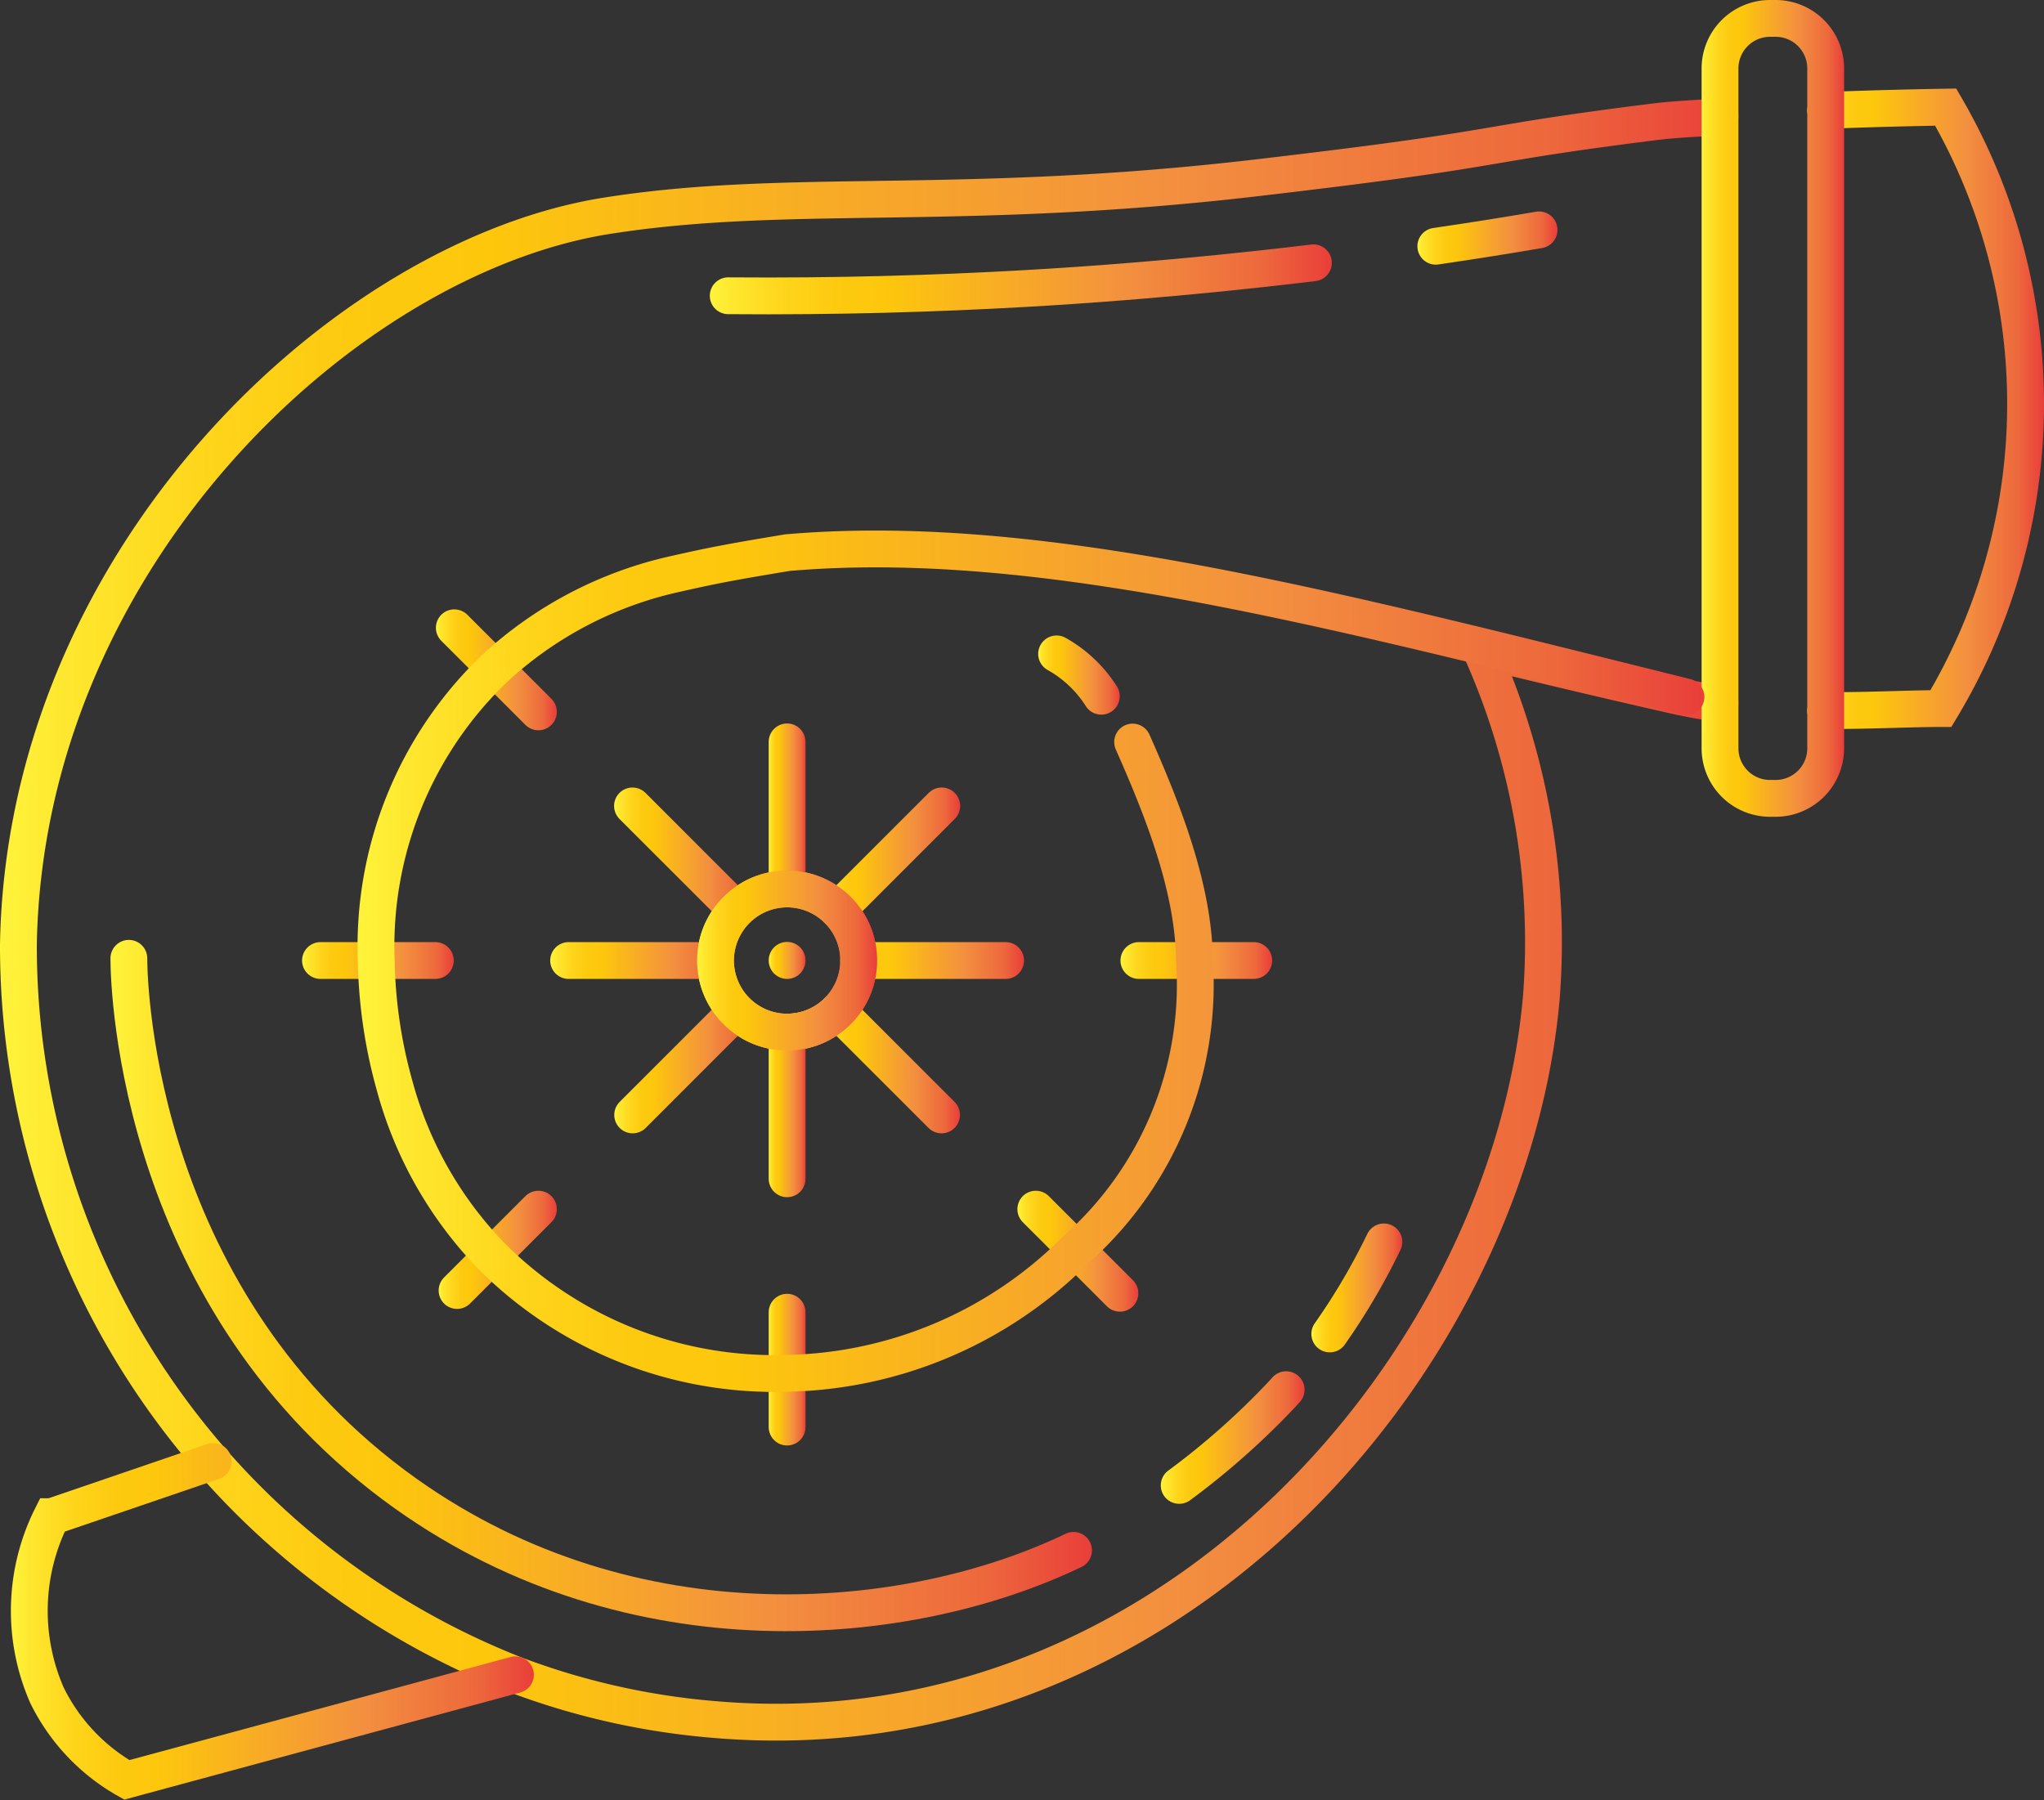 <svg xmlns="http://www.w3.org/2000/svg" xmlns:xlink="http://www.w3.org/1999/xlink" viewBox="0 0 111.04 97.82"><rect x="0" y="0" width="111.04" height="97.82" fill="#333333" stroke="none"/><defs><style>.cls-1,.cls-10,.cls-11,.cls-12,.cls-13,.cls-14,.cls-15,.cls-16,.cls-17,.cls-18,.cls-19,.cls-2,.cls-20,.cls-21,.cls-22,.cls-23,.cls-24,.cls-25,.cls-26,.cls-27,.cls-28,.cls-3,.cls-4,.cls-5,.cls-6,.cls-7,.cls-8,.cls-9{fill:none;stroke-linecap:round;stroke-miterlimit:10;stroke-width:2px;}.cls-1{stroke:url(#Orange_Yellow);}.cls-2{stroke:url(#Orange_Yellow-2);}.cls-3{stroke:url(#Orange_Yellow-3);}.cls-4{stroke:url(#Orange_Yellow-4);}.cls-5{stroke:url(#Orange_Yellow-5);}.cls-6{stroke:url(#Orange_Yellow-6);}.cls-7{stroke:url(#Orange_Yellow-7);}.cls-8{stroke:url(#Orange_Yellow-8);}.cls-9{stroke:url(#Orange_Yellow-9);}.cls-10{stroke:url(#Orange_Yellow-10);}.cls-11{stroke:url(#Orange_Yellow-11);}.cls-12{stroke:url(#Orange_Yellow-12);}.cls-13{stroke:url(#Orange_Yellow-13);}.cls-14{stroke:url(#Orange_Yellow-14);}.cls-15{stroke:url(#Orange_Yellow-16);}.cls-16{stroke:url(#Orange_Yellow-17);}.cls-17{stroke:url(#Orange_Yellow-18);}.cls-18{stroke:url(#Orange_Yellow-19);}.cls-19{stroke:url(#Orange_Yellow-20);}.cls-20{stroke:url(#Orange_Yellow-21);}.cls-21{stroke:url(#Orange_Yellow-24);}.cls-22{stroke:url(#Orange_Yellow-25);}.cls-23{stroke:url(#Orange_Yellow-26);}.cls-24{stroke:url(#Orange_Yellow-27);}.cls-25{stroke:url(#Orange_Yellow-28);}.cls-26{stroke:url(#Orange_Yellow-29);}.cls-27{stroke:url(#Orange_Yellow-30);}.cls-28{stroke:url(#Orange_Yellow-31);}</style><linearGradient id="Orange_Yellow" y1="49.96" x2="94.44" y2="49.96" gradientUnits="userSpaceOnUse"><stop offset="0" stop-color="#fff33b"/><stop offset="0.04" stop-color="#fee72e"/><stop offset="0.12" stop-color="#fed51b"/><stop offset="0.2" stop-color="#fdca10"/><stop offset="0.28" stop-color="#fdc70c"/><stop offset="0.67" stop-color="#f3903f"/><stop offset="0.89" stop-color="#ed683c"/><stop offset="1" stop-color="#e93e3a"/></linearGradient><linearGradient id="Orange_Yellow-2" x1="98.18" y1="22.24" x2="111.04" y2="22.24" xlink:href="#Orange_Yellow"/><linearGradient id="Orange_Yellow-3" x1="37.87" y1="52.19" x2="47.65" y2="52.19" xlink:href="#Orange_Yellow"/><linearGradient id="Orange_Yellow-4" x1="41.76" y1="55.51" x2="46.51" y2="55.51" xlink:href="#Orange_Yellow"/><linearGradient id="Orange_Yellow-5" x1="0.56" y1="88.12" x2="29.04" y2="88.12" xlink:href="#Orange_Yellow"/><linearGradient id="Orange_Yellow-6" x1="33.37" y1="57.76" x2="41.01" y2="57.76" xlink:href="#Orange_Yellow"/><linearGradient id="Orange_Yellow-7" x1="23.83" y1="67.91" x2="30.25" y2="67.91" xlink:href="#Orange_Yellow"/><linearGradient id="Orange_Yellow-8" x1="44.51" y1="46.62" x2="52.16" y2="46.62" xlink:href="#Orange_Yellow"/><linearGradient id="Orange_Yellow-9" x1="41.76" y1="52.19" x2="43.76" y2="52.19" xlink:href="#Orange_Yellow"/><linearGradient id="Orange_Yellow-10" x1="16.41" y1="52.19" x2="24.65" y2="52.19" xlink:href="#Orange_Yellow"/><linearGradient id="Orange_Yellow-11" x1="29.89" y1="52.19" x2="39.87" y2="52.19" xlink:href="#Orange_Yellow"/><linearGradient id="Orange_Yellow-12" x1="60.87" y1="52.19" x2="69.11" y2="52.19" xlink:href="#Orange_Yellow"/><linearGradient id="Orange_Yellow-13" x1="45.65" y1="52.19" x2="55.63" y2="52.19" xlink:href="#Orange_Yellow"/><linearGradient id="Orange_Yellow-14" x1="41.76" y1="44.31" x2="43.76" y2="44.31" xlink:href="#Orange_Yellow"/><linearGradient id="Orange_Yellow-16" x1="41.76" y1="74.42" x2="43.76" y2="74.42" xlink:href="#Orange_Yellow"/><linearGradient id="Orange_Yellow-17" x1="41.76" y1="60.07" x2="43.76" y2="60.07" xlink:href="#Orange_Yellow"/><linearGradient id="Orange_Yellow-18" x1="33.36" y1="46.62" x2="41.01" y2="46.62" xlink:href="#Orange_Yellow"/><linearGradient id="Orange_Yellow-19" x1="23.68" y1="36.4" x2="30.25" y2="36.4" xlink:href="#Orange_Yellow"/><linearGradient id="Orange_Yellow-20" x1="44.51" y1="57.76" x2="52.15" y2="57.76" xlink:href="#Orange_Yellow"/><linearGradient id="Orange_Yellow-21" x1="55.27" y1="67.99" x2="61.84" y2="67.99" xlink:href="#Orange_Yellow"/><linearGradient id="Orange_Yellow-24" x1="92.44" y1="22.19" x2="100.18" y2="22.19" xlink:href="#Orange_Yellow"/><linearGradient id="Orange_Yellow-25" x1="56.4" y1="36.68" x2="60.83" y2="36.68" xlink:href="#Orange_Yellow"/><linearGradient id="Orange_Yellow-26" x1="71.24" y1="69.99" x2="76.18" y2="69.99" xlink:href="#Orange_Yellow"/><linearGradient id="Orange_Yellow-27" x1="63.06" y1="78.09" x2="70.87" y2="78.09" xlink:href="#Orange_Yellow"/><linearGradient id="Orange_Yellow-28" x1="6.01" y1="69.85" x2="59.33" y2="69.85" xlink:href="#Orange_Yellow"/><linearGradient id="Orange_Yellow-29" x1="77" y1="12.94" x2="84.61" y2="12.94" xlink:href="#Orange_Yellow"/><linearGradient id="Orange_Yellow-30" x1="38.56" y1="15.18" x2="72.35" y2="15.18" xlink:href="#Orange_Yellow"/><linearGradient id="Orange_Yellow-31" x1="19.43" y1="52.21" x2="92.59" y2="52.21" xlink:href="#Orange_Yellow"/></defs><g id="Layer_2" data-name="Layer 2"><g id="Layer_2-2" data-name="Layer 2"><path class="cls-1" d="M93.44,6.35c-1.15.08-2.35.12-3.57.27C79.52,7.92,82.53,8,68.11,9.68c-16.12,1.87-25.35.49-35.18,2.05C18.71,14,1.38,30.29,1,51.3A42.55,42.55,0,0,0,28,91,39.82,39.82,0,0,0,38.8,93.43C63.58,95.56,82.06,73.9,83.74,54.11a38.87,38.87,0,0,0-3.29-18.8c3.14.76,6.59,1.59,10.44,2.46.87.2,1.72.35,2.55.47"/><path class="cls-2" d="M99.18,6c2.57-.1,4.77-.15,6.52-.18a32.11,32.11,0,0,1-.26,32.68c-1.7,0-3.83.12-6.26.11"/><path class="cls-3" d="M42.76,56.08a3.89,3.89,0,1,1,2.75-1.14m0-5.5a3.89,3.89,0,1,0,1.14,2.75A3.88,3.88,0,0,0,45.51,49.44Zm0,0a3.89,3.89,0,1,0,1.14,2.75A3.88,3.88,0,0,0,45.51,49.44Z"/><path class="cls-4" d="M45.51,54.94a3.88,3.88,0,0,1-2.75,1.14"/><path class="cls-5" d="M11.58,79.41l-8.78,3a11.44,11.44,0,0,0-.25,9.7,10.67,10.67,0,0,0,4.34,4.6L28,91"/><line class="cls-6" x1="40.01" y1="54.94" x2="34.37" y2="60.58"/><polyline class="cls-7" points="24.83 70.12 26.7 68.25 29.25 65.7"/><line class="cls-8" x1="51.16" y1="43.79" x2="45.51" y2="49.44"/><line class="cls-9" x1="42.76" y1="52.19" x2="42.76" y2="52.18"/><polyline class="cls-10" points="23.65 52.19 20.44 52.19 17.41 52.19"/><line class="cls-11" x1="38.87" y1="52.19" x2="30.89" y2="52.19"/><polyline class="cls-12" points="61.87 52.19 64.19 52.19 68.11 52.19"/><line class="cls-13" x1="54.63" y1="52.19" x2="46.65" y2="52.19"/><line class="cls-14" x1="42.76" y1="48.3" x2="42.76" y2="40.31"/><line class="cls-9" x1="42.76" y1="52.19" x2="42.76" y2="52.18"/><polyline class="cls-15" points="42.76 71.3 42.76 74.62 42.76 77.54"/><line class="cls-16" x1="42.76" y1="64.05" x2="42.76" y2="56.08"/><line class="cls-17" x1="40.01" y1="49.44" x2="34.36" y2="43.79"/><polyline class="cls-18" points="24.68 34.11 26.86 36.29 29.25 38.68"/><line class="cls-19" x1="51.15" y1="60.58" x2="45.51" y2="54.94"/><polyline class="cls-20" points="60.84 70.27 58.46 67.89 56.27 65.7"/><path class="cls-3" d="M46.65,52.19a3.89,3.89,0,1,1-1.14-2.75A3.85,3.85,0,0,1,46.65,52.19Z"/><path class="cls-3" d="M46.65,52.19a3.89,3.89,0,1,1-1.14-2.75A3.85,3.85,0,0,1,46.65,52.19Z"/><path class="cls-21" d="M99.18,3.73V40.66a2.72,2.72,0,0,1-2.72,2.72h-.3a2.72,2.72,0,0,1-2.72-2.72V3.73A2.72,2.72,0,0,1,96.16,1h.3A2.72,2.72,0,0,1,99.18,3.73Z"/><path class="cls-22" d="M57.4,35.53a6.81,6.81,0,0,1,2.43,2.3"/><path class="cls-23" d="M72.24,72.48a35.83,35.83,0,0,0,2.94-5"/><path class="cls-24" d="M64.06,80.71a41.57,41.57,0,0,0,5.63-5l.18-.2"/><path class="cls-25" d="M7,52.07c0,1.78.54,18.78,15.06,29.1,12.35,8.77,27.3,7.38,36.26,3.07"/><path class="cls-26" d="M78,13.38q3.06-.45,5.61-.89"/><path class="cls-27" d="M39.56,16.07c5.94.05,11.33-.12,16.09-.39,2.83-.16,8.5-.53,15.7-1.4"/><path class="cls-28" d="M61.53,40.32c1.74,3.92,3.31,8,3.36,11.87a19.24,19.24,0,0,1-6.43,15.7,22.73,22.73,0,0,1-15.7,6.73A21.71,21.71,0,0,1,26.7,68.25,21.27,21.27,0,0,1,21.44,59a26.87,26.87,0,0,1-1-6.77,20.9,20.9,0,0,1,6.42-15.9,21.16,21.16,0,0,1,9.9-5.16c2.15-.49,3.25-.68,6-1.14,13.58-1.18,29.33,3,48.83,7.84"/></g></g></svg>